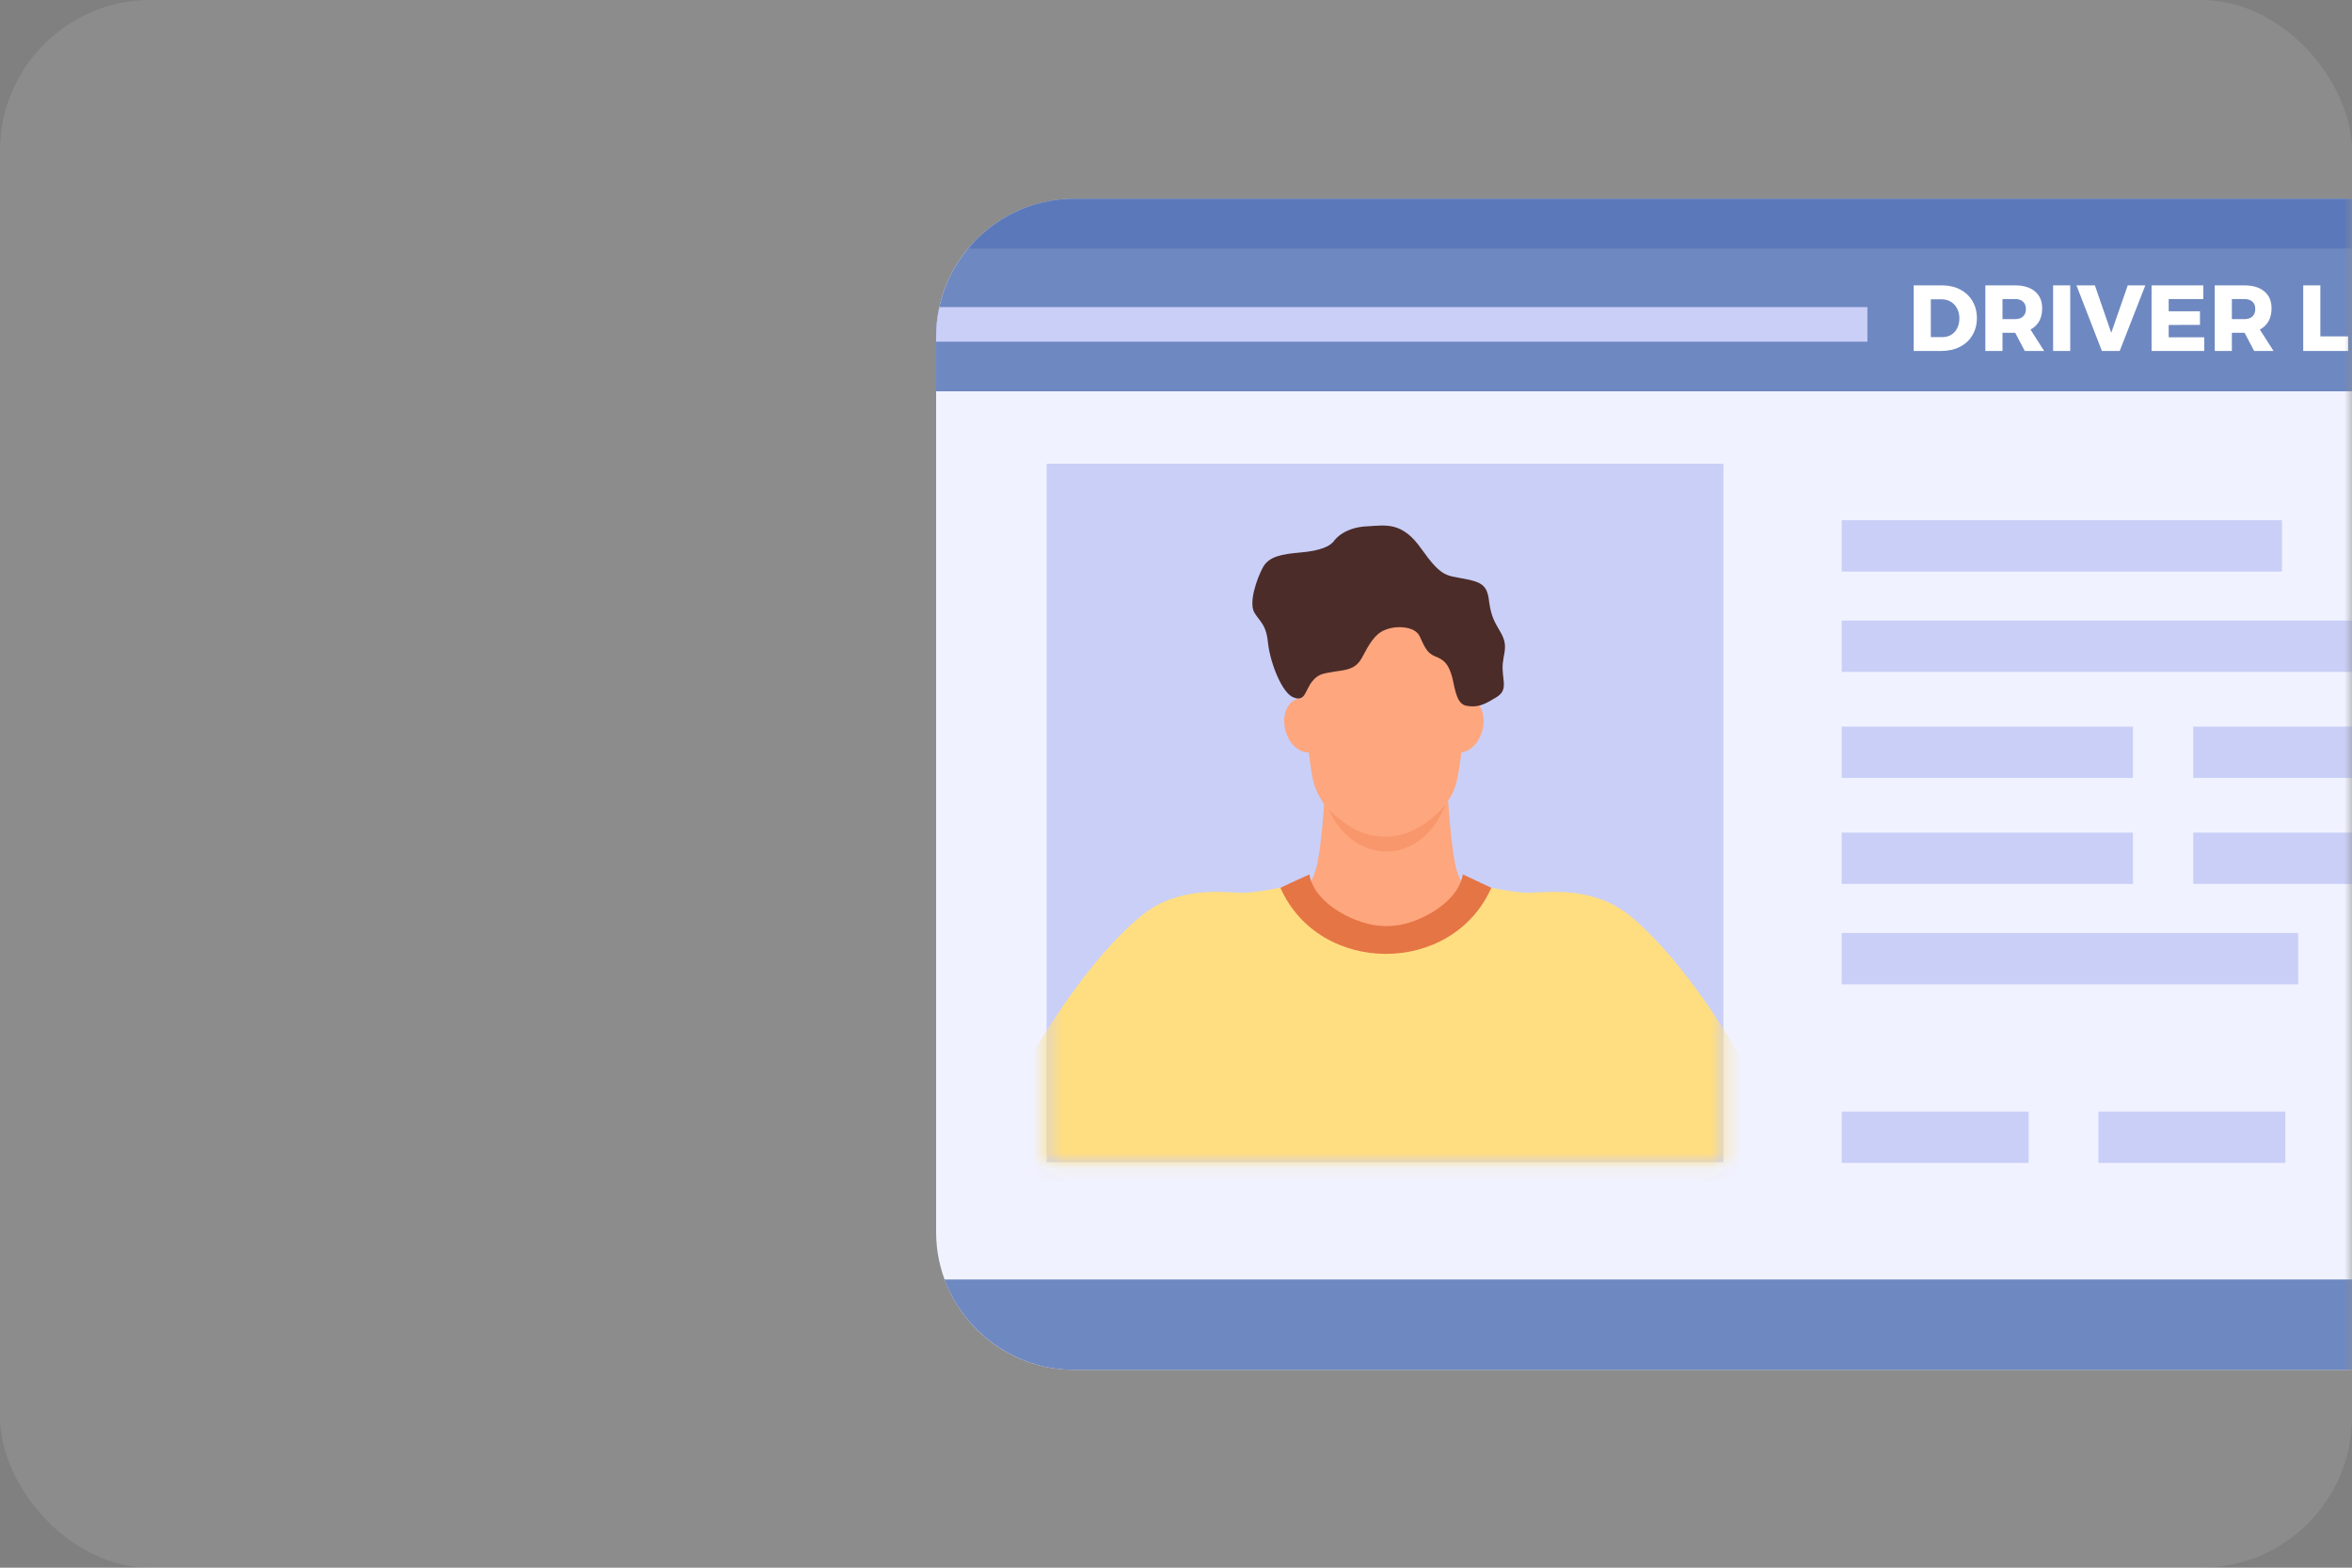 <svg width="156" height="104" viewBox="0 0 156 104" fill="none" xmlns="http://www.w3.org/2000/svg">
<rect x="0" y="0" width="156" height="104" fill="#808080" stroke="none"/>
<rect opacity="0.1" width="156" height="104" rx="10" fill="white"/>
<mask id="mask0_8990_28145" style="mask-type:alpha" maskUnits="userSpaceOnUse" x="0" y="0" width="156" height="104">
<rect width="156" height="104" rx="10" fill="white"/>
</mask>
<g mask="url(#mask0_8990_28145)">
<path fill-rule="evenodd" clip-rule="evenodd" d="M71.23 13.191H186.441C191.474 13.191 195.582 17.299 195.582 22.333V81.733C195.582 86.766 191.474 90.874 186.441 90.874H71.23C66.197 90.874 62.089 86.766 62.089 81.733V22.333C62.089 17.299 66.197 13.191 71.23 13.191Z" fill="#F0F2FF"/>
<path fill-rule="evenodd" clip-rule="evenodd" d="M195.026 84.879C193.731 88.358 190.363 90.874 186.44 90.874H71.23C67.306 90.874 63.939 88.358 62.644 84.879H195.026Z" fill="#6E88C1"/>
<path fill-rule="evenodd" clip-rule="evenodd" d="M71.23 13.191H186.441C191.474 13.191 195.582 17.299 195.582 22.333V25.96H62.089V22.333C62.089 17.299 66.197 13.191 71.23 13.191Z" fill="#6E88C1"/>
<path fill-rule="evenodd" clip-rule="evenodd" d="M62.089 22.666V22.333C62.089 21.666 62.163 21 62.311 20.371H123.858V22.666H62.089Z" fill="#CACFF7"/>
<path fill-rule="evenodd" clip-rule="evenodd" d="M71.23 13.191H186.44C189.253 13.191 191.77 14.487 193.436 16.485H64.235C65.901 14.487 68.418 13.191 71.23 13.191Z" fill="#5B79BA"/>
<path d="M114.31 30.766H69.417V77.102H114.31V30.766Z" fill="#CACFF7"/>
<mask id="mask1_8990_28145" style="mask-type:alpha" maskUnits="userSpaceOnUse" x="69" y="30" width="46" height="48">
<path d="M114.31 30.766H69.417V77.102H114.31V30.766Z" fill="#CACFF7"/>
</mask>
<g mask="url(#mask1_8990_28145)">
<path fill-rule="evenodd" clip-rule="evenodd" d="M86.109 46.349C86.812 46.164 87.59 46.793 87.849 47.792C88.108 48.754 87.738 49.679 87.035 49.864C86.294 50.087 85.517 49.42 85.258 48.458C84.999 47.459 85.37 46.533 86.109 46.349Z" fill="#FEA67E"/>
<path fill-rule="evenodd" clip-rule="evenodd" d="M97.508 46.349C96.805 46.164 96.027 46.793 95.768 47.792C95.509 48.754 95.879 49.679 96.583 49.864C97.286 50.087 98.063 49.42 98.322 48.458C98.581 47.459 98.211 46.533 97.508 46.349Z" fill="#FEA67E"/>
<path fill-rule="evenodd" clip-rule="evenodd" d="M87.922 51.566C87.922 51.566 87.737 56.193 87.255 57.747C86.811 59.301 85.331 60.116 85.331 60.116C87.108 63.483 91.252 63.447 94.583 63.077C97.137 62.781 98.543 60.116 98.543 60.116C98.543 60.116 97.063 59.301 96.619 57.747C96.175 56.193 95.953 51.566 95.953 51.566H87.922Z" fill="#FEA67E"/>
<path fill-rule="evenodd" clip-rule="evenodd" d="M87.923 51.566C87.923 51.566 87.923 52.084 87.849 52.862C88.404 54.971 90.032 56.488 91.957 56.488C93.844 56.488 95.473 54.971 96.028 52.862C95.991 52.084 95.954 51.566 95.954 51.566H87.923Z" fill="#F7976B"/>
<path fill-rule="evenodd" clip-rule="evenodd" d="M86.109 43.831C86.109 43.831 86.776 50.308 87.072 51.677C87.367 53.046 88.219 53.934 89.292 54.675C90.846 55.785 92.882 55.785 94.436 54.675C95.51 53.934 96.361 53.046 96.657 51.677C96.953 50.308 97.656 43.831 97.656 43.831L91.957 39.02L86.109 43.831Z" fill="#FEA67E"/>
<path fill-rule="evenodd" clip-rule="evenodd" d="M85.814 46.274C85.037 46.015 84.259 43.979 84.111 42.722C84 41.5 83.667 41.352 83.223 40.686C82.779 40.02 83.371 38.354 83.778 37.614C84.185 36.911 84.999 36.763 86.258 36.652C87.553 36.541 88.256 36.245 88.515 35.838C88.811 35.468 89.514 34.95 90.736 34.913C91.957 34.839 93.03 34.617 94.288 36.43C95.584 38.244 95.88 38.169 97.101 38.392C98.285 38.614 98.655 38.836 98.766 39.909C98.915 40.983 99.174 41.316 99.507 41.908C99.877 42.537 99.877 42.907 99.729 43.61C99.618 44.276 99.655 44.424 99.729 45.128C99.803 45.794 99.655 46.053 99.026 46.386C98.434 46.756 97.952 46.941 97.323 46.83C96.657 46.756 96.546 45.942 96.324 44.943C96.065 43.981 95.732 43.758 95.177 43.537C94.622 43.315 94.474 42.87 94.141 42.167C93.771 41.501 92.512 41.501 91.846 41.797C91.18 42.057 90.772 42.797 90.366 43.574C89.959 44.351 89.44 44.425 88.627 44.536C87.849 44.684 87.48 44.647 87.035 45.203C86.553 45.793 86.591 46.57 85.814 46.274Z" fill="#4B2C29"/>
<path fill-rule="evenodd" clip-rule="evenodd" d="M86.294 58.562C86.294 58.562 83.74 59.229 82.371 59.229C81.039 59.192 78.004 58.747 75.524 60.894C70.602 65.076 65.309 74.735 63.496 80.842C63.126 82.101 62.941 83.248 62.867 84.284H120.935C120.86 83.248 120.639 82.101 120.306 80.842C118.492 74.736 113.2 65.076 108.278 60.894C105.798 58.747 102.726 59.191 101.394 59.229C100.062 59.229 97.471 58.562 97.471 58.562C97.471 58.562 96.731 60.413 94.917 61.227C92.586 62.301 91.216 62.301 88.885 61.227C87.071 60.413 86.294 58.562 86.294 58.562Z" fill="#FFDE81"/>
<path fill-rule="evenodd" clip-rule="evenodd" d="M118.307 75.699C119.121 77.55 119.825 79.289 120.269 80.844C120.639 82.102 120.824 83.249 120.898 84.285H108.278C107.612 82.62 107.131 81.287 107.131 81.287L118.307 75.699Z" fill="#FEA67E"/>
<path fill-rule="evenodd" clip-rule="evenodd" d="M65.458 75.699C64.644 77.55 63.94 79.289 63.496 80.844C63.126 82.102 62.941 83.249 62.867 84.285H75.487C76.153 82.62 76.634 81.287 76.634 81.287L65.458 75.699Z" fill="#FEA67E"/>
<path fill-rule="evenodd" clip-rule="evenodd" d="M86.849 58.008C87.034 59.155 88.033 60.08 89.218 60.709C91.254 61.745 93.029 61.671 94.991 60.524C96.027 59.895 96.842 59.044 97.027 58.008C97.656 58.304 98.285 58.6 98.914 58.896C96.324 64.743 87.515 64.743 84.925 58.896C85.554 58.6 86.183 58.304 86.849 58.008Z" fill="#E57545"/>
</g>
<path d="M151.355 34.512H122.154V37.917H151.355V34.512Z" fill="#CACFF7"/>
<path d="M158.054 41.168H122.154V44.573H158.054V41.168Z" fill="#CACFF7"/>
<path d="M152.428 61.895H122.154V65.3H152.428V61.895Z" fill="#CACFF7"/>
<path d="M134.553 73.742H122.154V77.147H134.553V73.742Z" fill="#CACFF7"/>
<path d="M151.578 73.742H139.18V77.147H151.578V73.742Z" fill="#CACFF7"/>
<path d="M141.473 48.203H122.154V51.608H141.473V48.203Z" fill="#CACFF7"/>
<path d="M141.473 55.234H122.154V58.639H141.473V55.234Z" fill="#CACFF7"/>
<path d="M164.79 48.203H145.472V51.608H164.79V48.203Z" fill="#CACFF7"/>
<path d="M164.79 55.234H145.472V58.639H164.79V55.234Z" fill="#CACFF7"/>
<path d="M128.804 18.931C129.259 18.931 129.661 19.022 130.008 19.204C130.36 19.386 130.633 19.643 130.828 19.974C131.022 20.301 131.12 20.677 131.12 21.104C131.12 21.53 131.02 21.909 130.822 22.24C130.627 22.571 130.35 22.828 129.99 23.01C129.634 23.192 129.224 23.283 128.76 23.283H126.929V18.931H128.804ZM128.835 22.364C129.054 22.364 129.249 22.312 129.419 22.209C129.588 22.105 129.721 21.959 129.816 21.768C129.911 21.578 129.959 21.36 129.959 21.116C129.959 20.868 129.907 20.648 129.803 20.458C129.704 20.268 129.565 20.121 129.387 20.017C129.209 19.91 129.007 19.856 128.779 19.856H128.065V22.364H128.835Z" fill="white"/>
<path d="M134.296 23.283L133.663 22.079H133.638H132.819V23.283H131.682V18.931H133.638C134.214 18.931 134.659 19.065 134.973 19.334C135.292 19.599 135.451 19.974 135.451 20.458C135.451 20.785 135.385 21.069 135.253 21.309C135.12 21.545 134.928 21.729 134.675 21.861L135.582 23.283H134.296ZM132.819 21.172H133.644C133.876 21.172 134.054 21.114 134.178 20.998C134.307 20.882 134.371 20.715 134.371 20.495C134.371 20.284 134.307 20.123 134.178 20.011C134.054 19.895 133.876 19.837 133.644 19.837H132.819V21.172Z" fill="white"/>
<path d="M136.175 18.931H137.312V23.283H136.175V18.931Z" fill="white"/>
<path d="M137.724 18.931H138.947L140.033 22.079L141.126 18.931H142.293L140.592 23.283H139.412L137.724 18.931Z" fill="white"/>
<path d="M142.706 18.931H146.139V19.837H143.842V20.651H145.916V21.551L143.842 21.557V22.377H146.201V23.283H142.706V18.931Z" fill="white"/>
<path d="M149.51 23.283L148.876 22.079H148.851H148.032V23.283H146.896V18.931H148.851C149.427 18.931 149.872 19.065 150.186 19.334C150.505 19.599 150.664 19.974 150.664 20.458C150.664 20.785 150.598 21.069 150.466 21.309C150.333 21.545 150.141 21.729 149.888 21.861L150.795 23.283H149.51ZM148.032 21.172H148.858C149.089 21.172 149.267 21.114 149.392 20.998C149.52 20.882 149.584 20.715 149.584 20.495C149.584 20.284 149.52 20.123 149.392 20.011C149.267 19.895 149.089 19.837 148.858 19.837H148.032V21.172Z" fill="white"/>
<path d="M152.765 18.931H153.901V22.315H155.745V23.283H152.765V18.931Z" fill="white"/>
<path d="M156.264 18.931H157.4V23.283H156.264V18.931Z" fill="white"/>
<path d="M161.394 20.408C161.254 20.23 161.086 20.09 160.891 19.986C160.697 19.879 160.504 19.825 160.314 19.825C160.095 19.825 159.894 19.881 159.712 19.992C159.534 20.1 159.393 20.251 159.289 20.446C159.186 20.636 159.134 20.849 159.134 21.085C159.134 21.321 159.186 21.536 159.289 21.731C159.393 21.921 159.534 22.072 159.712 22.184C159.894 22.292 160.095 22.346 160.314 22.346C160.492 22.346 160.678 22.3 160.873 22.209C161.067 22.118 161.241 21.994 161.394 21.837L162.059 22.55C161.823 22.799 161.541 22.997 161.214 23.147C160.891 23.291 160.571 23.364 160.252 23.364C159.821 23.364 159.432 23.265 159.085 23.066C158.737 22.867 158.464 22.596 158.265 22.253C158.066 21.909 157.967 21.524 157.967 21.098C157.967 20.675 158.068 20.295 158.271 19.955C158.474 19.616 158.751 19.349 159.103 19.154C159.459 18.96 159.857 18.862 160.295 18.862C160.618 18.862 160.937 18.931 161.251 19.067C161.566 19.2 161.833 19.382 162.052 19.614L161.394 20.408Z" fill="white"/>
<path d="M162.545 18.931H165.979V19.837H163.682V20.651H165.755V21.551L163.682 21.557V22.377H166.041V23.283H162.545V18.931Z" fill="white"/>
<path d="M169.709 18.931H170.765V23.283H169.771L167.797 20.682V23.283H166.735V18.931H167.735L169.715 21.551L169.709 18.931Z" fill="white"/>
<path d="M174.615 20.241C174.383 20.104 174.135 19.992 173.87 19.905C173.609 19.819 173.39 19.775 173.212 19.775C173.071 19.775 172.959 19.802 172.877 19.856C172.798 19.905 172.759 19.98 172.759 20.079C172.759 20.174 172.794 20.255 172.864 20.322C172.935 20.384 173.022 20.435 173.125 20.477C173.228 20.514 173.382 20.564 173.584 20.626C173.887 20.713 174.135 20.8 174.33 20.887C174.528 20.973 174.698 21.108 174.839 21.29C174.979 21.468 175.05 21.702 175.05 21.992C175.05 22.281 174.973 22.53 174.82 22.737C174.667 22.94 174.456 23.093 174.187 23.196C173.922 23.3 173.626 23.352 173.299 23.352C172.939 23.352 172.579 23.289 172.218 23.165C171.862 23.037 171.554 22.863 171.293 22.644L171.734 21.756C171.954 21.95 172.212 22.11 172.51 22.234C172.812 22.358 173.079 22.42 173.311 22.42C173.481 22.42 173.613 22.389 173.709 22.327C173.808 22.265 173.858 22.174 173.858 22.054C173.858 21.954 173.82 21.872 173.746 21.805C173.676 21.739 173.584 21.688 173.473 21.65C173.365 21.609 173.212 21.561 173.013 21.507C172.715 21.425 172.469 21.342 172.274 21.259C172.08 21.172 171.912 21.044 171.771 20.874C171.635 20.7 171.567 20.471 171.567 20.185C171.567 19.916 171.637 19.68 171.778 19.477C171.923 19.274 172.125 19.119 172.386 19.011C172.651 18.9 172.957 18.844 173.305 18.844C173.62 18.844 173.93 18.889 174.236 18.98C174.543 19.067 174.812 19.185 175.044 19.334L174.615 20.241Z" fill="white"/>
<path d="M175.63 18.931H179.064V19.837H176.766V20.651H178.84V21.551L176.766 21.557V22.377H179.126V23.283H175.63V18.931Z" fill="white"/>
</g>
</svg>
